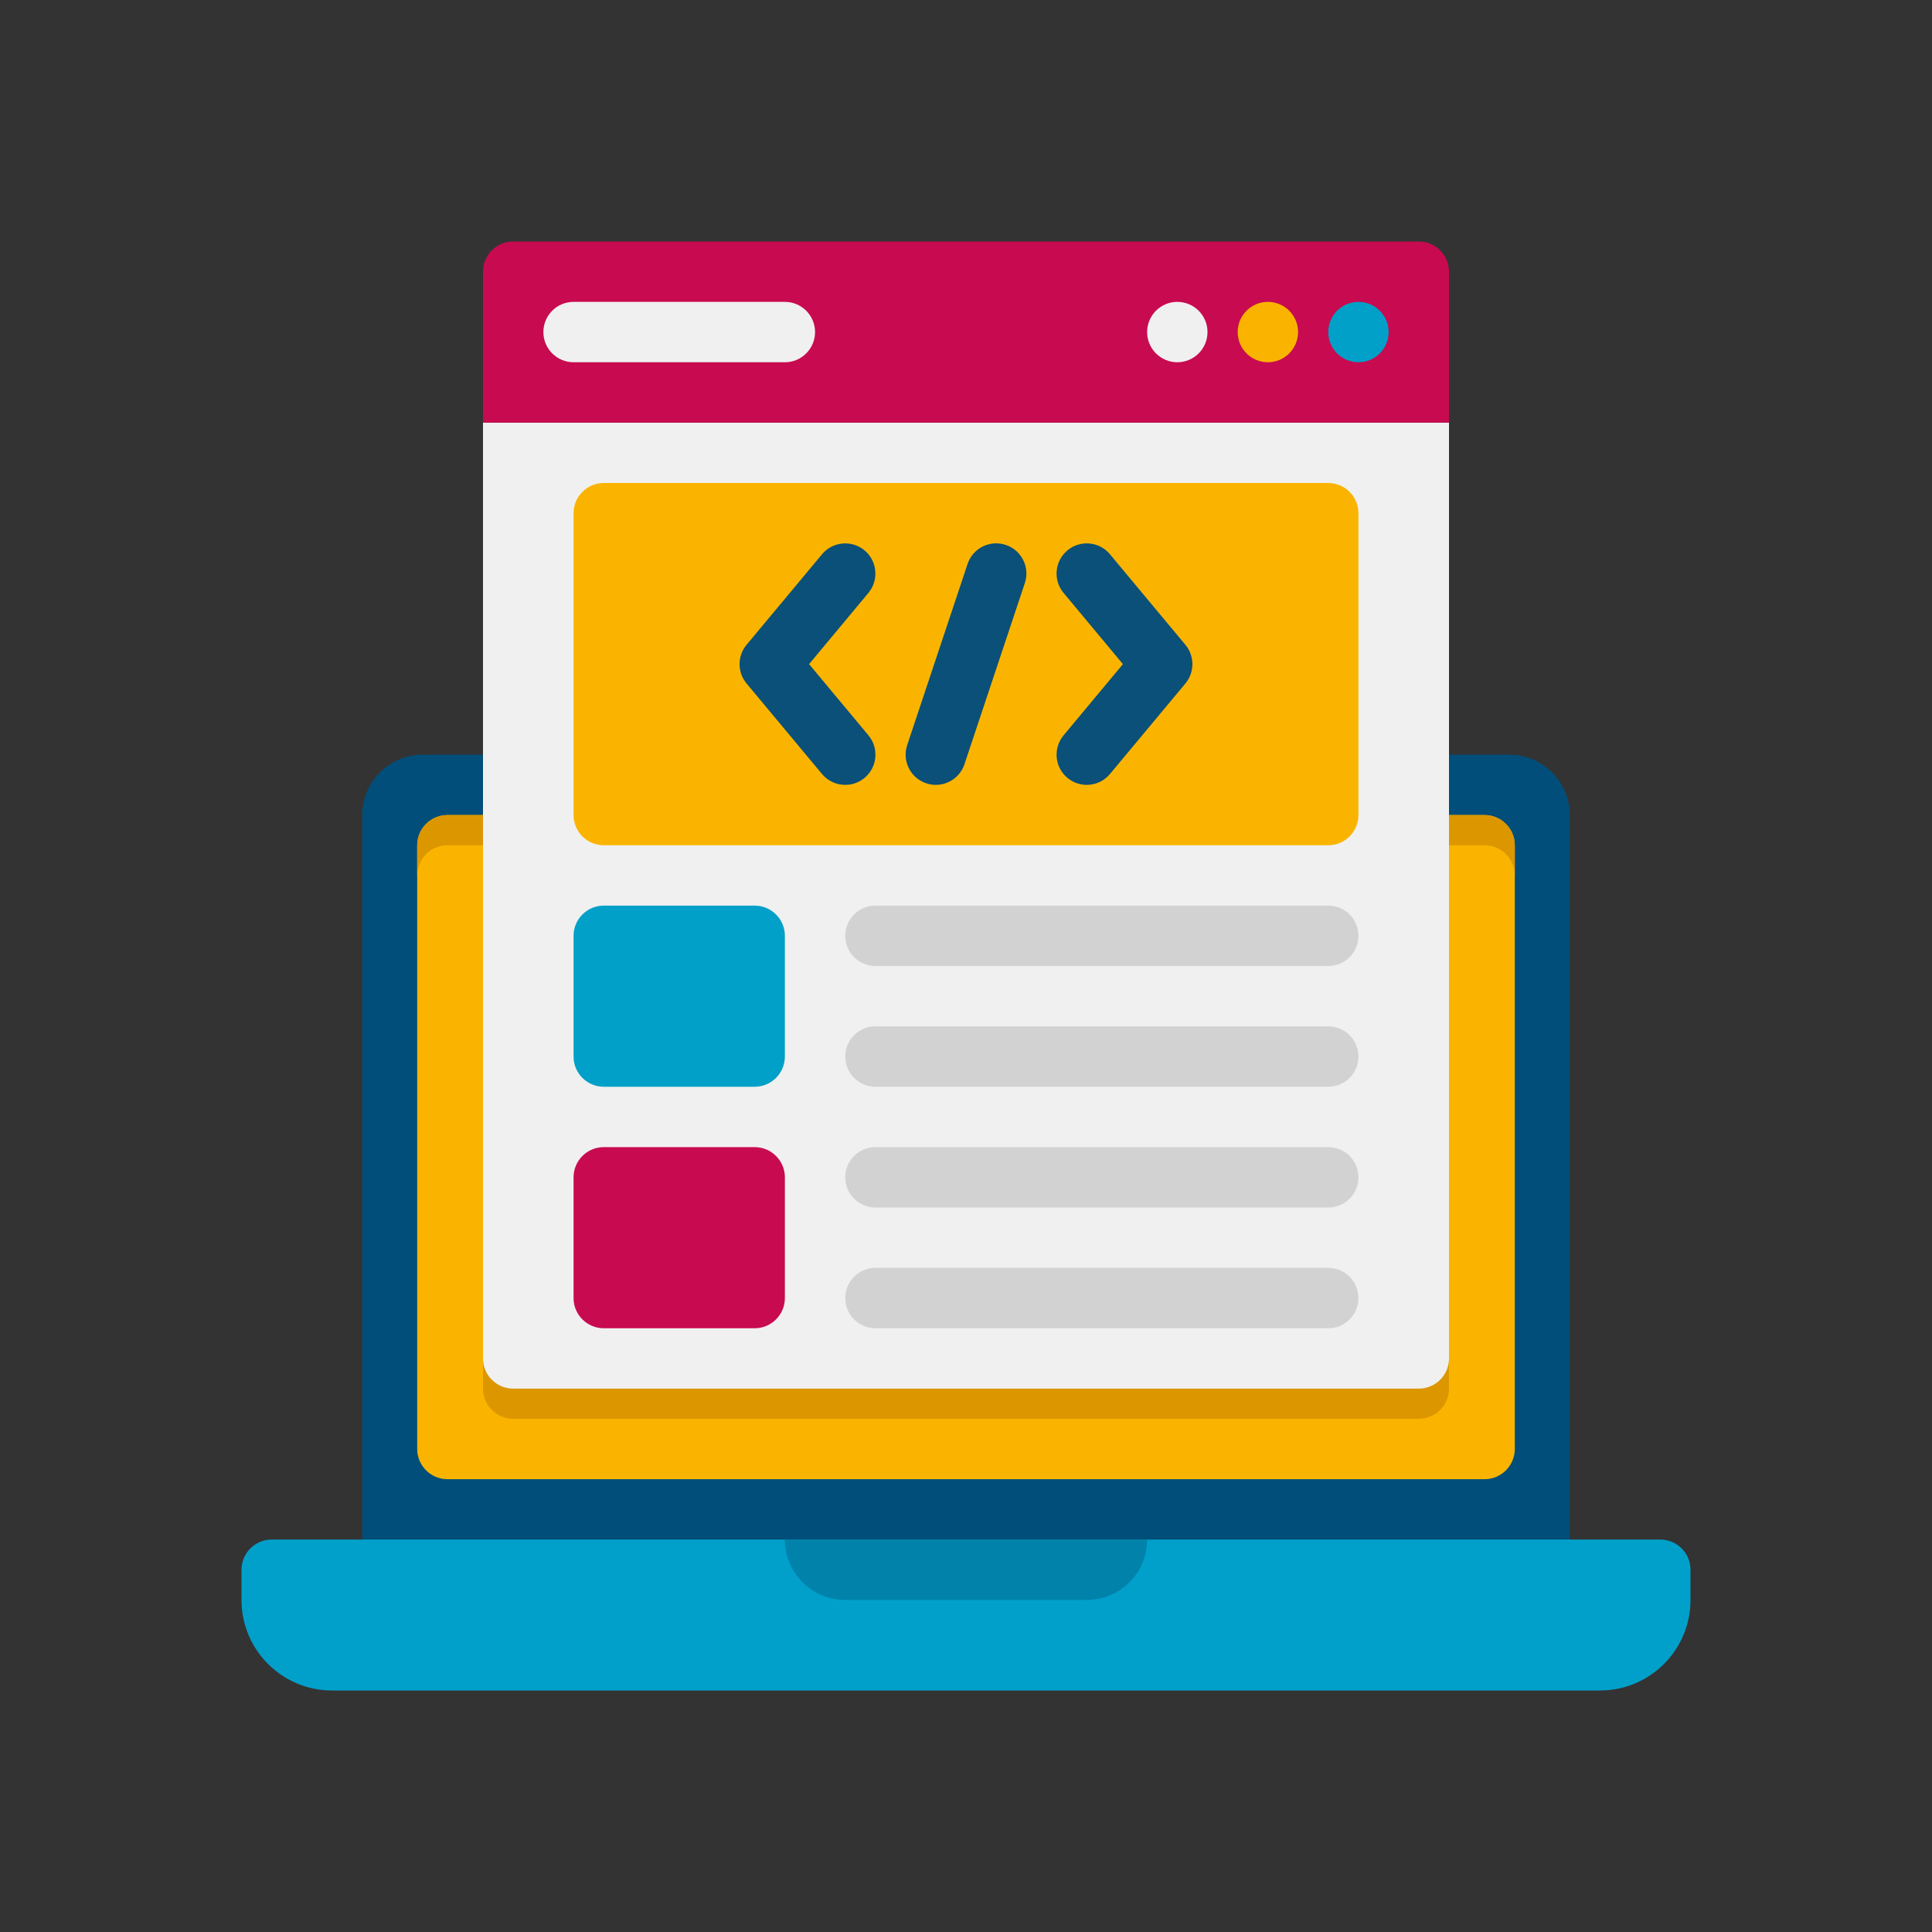 <?xml version="1.0" encoding="utf-8"?>
<!-- Generator: Adobe Illustrator 24.0.0, SVG Export Plug-In . SVG Version: 6.00 Build 0)  -->
<svg version="1.1" xmlns="http://www.w3.org/2000/svg" xmlns:xlink="http://www.w3.org/1999/xlink" x="0px" y="0px"
	 viewBox="0 0 64 64" enable-background="new 0 0 64 64" xml:space="preserve">
<rect x="0" y="0" width="64" height="64" fill="#333333" stroke="none"/>
<g id="Captions">
</g>
<g id="Icons">
	<g>
		<g>
			<path fill="#004E79" d="M52,52H12V27c0-1.105,0.895-2,2-2h36c1.105,0,2,0.895,2,2V52z"/>
		</g>
		<g>
			<path fill="#FAB400" d="M50.18,28v20c0,0.55-0.45,1-1,1H14.82c-0.55,0-1-0.45-1-1V28c0-0.55,0.45-1,1-1h34.36
				C49.73,27,50.18,27.45,50.18,28z"/>
		</g>
		<g>
			<path fill="#DC9600" d="M48,27v19c0,0.55-0.45,1-1,1H17c-0.55,0-1-0.45-1-1V27H48z"/>
		</g>
		<g>
			<path fill="#DC9600" d="M50.18,28v1c0-0.55-0.45-1-1-1H14.82c-0.55,0-1,0.45-1,1v-1c0-0.55,0.45-1,1-1h34.36
				C49.73,27,50.18,27.45,50.18,28z"/>
		</g>
		<g>
			<path fill="#F0F0F0" d="M48,14v31c0,0.552-0.448,1-1,1H17c-0.552,0-1-0.448-1-1V14H48z"/>
		</g>
		<g>
			<path fill="#C80A50" d="M48,9v5H16V9c0-0.552,0.448-1,1-1h30C47.552,8,48,8.448,48,9z"/>
		</g>
		<g>
			<circle fill="#F0F0F0" cx="39" cy="11" r="1"/>
		</g>
		<g>
			<circle fill="#FAB400" cx="42" cy="11" r="1"/>
		</g>
		<g>
			<circle fill="#00A0C8" cx="45" cy="11" r="1"/>
		</g>
		<g>
			<path fill="#F0F0F0" d="M18,11L18,11c0,0.552,0.448,1,1,1h7c0.552,0,1-0.448,1-1v0c0-0.552-0.448-1-1-1h-7
				C18.448,10,18,10.448,18,11z"/>
		</g>
		<g>
			<path fill="#FAB400" d="M19,17v10c0,0.552,0.448,1,1,1h24c0.552,0,1-0.448,1-1V17c0-0.552-0.448-1-1-1H20
				C19.448,16,19,16.448,19,17z"/>
		</g>
		<g>
			<g>
				<path fill="#00A0C8" d="M19,31v4c0,0.552,0.448,1,1,1h5c0.552,0,1-0.448,1-1v-4c0-0.552-0.448-1-1-1h-5
					C19.448,30,19,30.448,19,31z"/>
			</g>
			<g>
				<path fill="#C80A50" d="M19,39v4c0,0.552,0.448,1,1,1h5c0.552,0,1-0.448,1-1v-4c0-0.552-0.448-1-1-1h-5
					C19.448,38,19,38.448,19,39z"/>
			</g>
			<g>
				<path fill="#D2D2D2" d="M44,32H29c-0.552,0-1-0.447-1-1s0.448-1,1-1h15c0.552,0,1,0.447,1,1S44.552,32,44,32z"/>
			</g>
			<g>
				<path fill="#D2D2D2" d="M44,36H29c-0.552,0-1-0.447-1-1s0.448-1,1-1h15c0.552,0,1,0.447,1,1S44.552,36,44,36z"/>
			</g>
			<g>
				<path fill="#D2D2D2" d="M44,40H29c-0.552,0-1-0.447-1-1s0.448-1,1-1h15c0.552,0,1,0.447,1,1S44.552,40,44,40z"/>
			</g>
			<g>
				<path fill="#D2D2D2" d="M44,44H29c-0.552,0-1-0.447-1-1s0.448-1,1-1h15c0.552,0,1,0.447,1,1S44.552,44,44,44z"/>
			</g>
		</g>
		<g>
			<g>
				<path fill="#0A5078" d="M36,26c-0.226,0-0.453-0.076-0.64-0.231c-0.424-0.354-0.481-0.984-0.128-1.409L37.198,22l-1.966-2.359
					c-0.354-0.425-0.296-1.056,0.128-1.409c0.424-0.353,1.054-0.297,1.408,0.128l2.5,3c0.309,0.371,0.309,0.91,0,1.281l-2.5,3
					C36.57,25.878,36.286,26,36,26z"/>
			</g>
			<g>
				<path fill="#0A5078" d="M28,26c-0.287,0-0.571-0.122-0.769-0.359l-2.5-3c-0.309-0.371-0.309-0.91,0-1.281l2.5-3
					c0.354-0.424,0.983-0.48,1.408-0.128c0.424,0.354,0.481,0.984,0.128,1.409L26.802,22l1.966,2.359
					c0.354,0.425,0.296,1.056-0.128,1.409C28.453,25.924,28.226,26,28,26z"/>
			</g>
			<g>
				<path fill="#0A5078" d="M31,26c-0.104,0-0.211-0.017-0.316-0.052c-0.524-0.174-0.807-0.74-0.632-1.265l2-6
					c0.174-0.523,0.739-0.809,1.265-0.632c0.524,0.174,0.807,0.74,0.632,1.265l-2,6C31.809,25.735,31.419,26,31,26z"/>
			</g>
		</g>
		<g>
			<path fill="#00A0CA" d="M56,52v1c0,1.657-1.343,3-3,3H11c-1.657,0-3-1.343-3-3v-1c0-0.552,0.448-1,1-1h46
				C55.552,51,56,51.448,56,52z"/>
		</g>
		<g>
			<path fill="#0082AA" d="M36,53h-8c-1.105,0-2-0.895-2-2v0h12v0C38,52.105,37.105,53,36,53z"/>
		</g>
	</g>
</g>
</svg>
